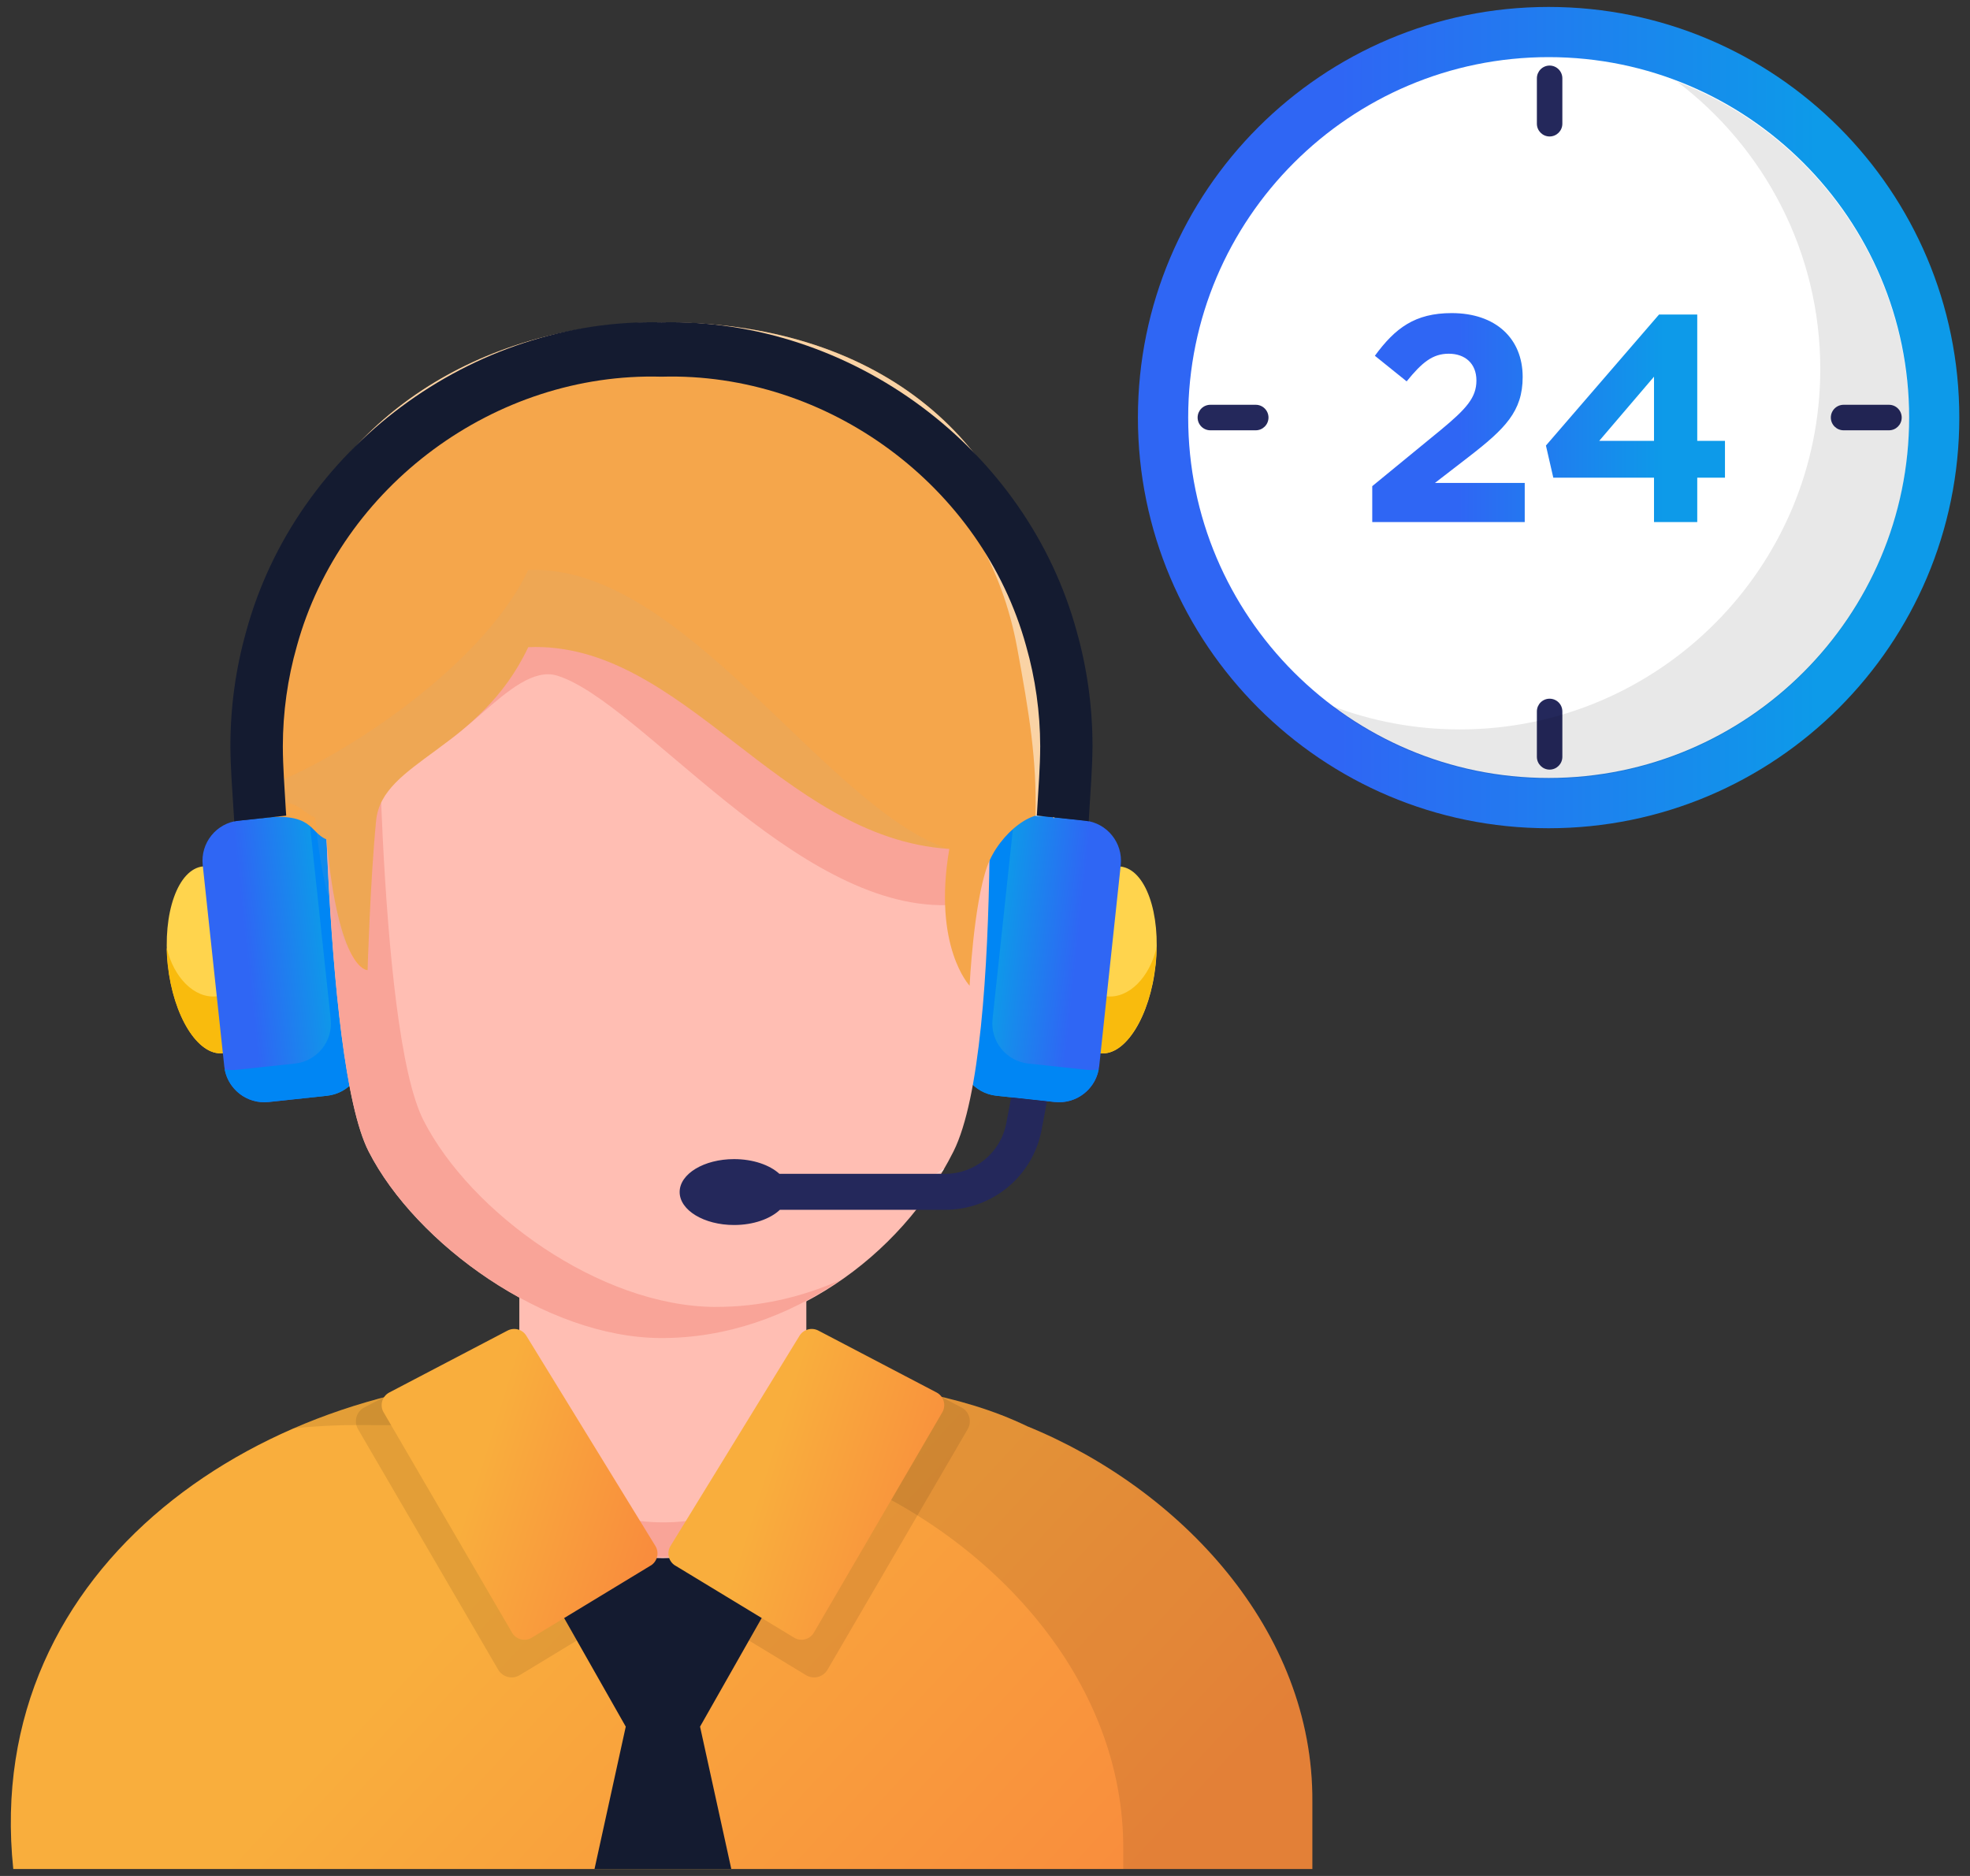 <svg xmlns="http://www.w3.org/2000/svg" width="42" height="40" fill="none" viewBox="0 0 42 40"><rect x="0" y="0" width="42" height="40" fill="#333333" stroke="none"/><g clip-path="url(#clip0_2202_7562)"><path fill="url(#paint0_linear_2202_7562)" fill-rule="evenodd" d="M33.016 0.148C37.849 0.148 41.772 4.071 41.772 8.904C41.772 13.737 37.849 17.66 33.016 17.66C28.183 17.66 24.26 13.737 24.26 8.904C24.26 4.071 28.183 0.148 33.016 0.148Z" clip-rule="evenodd"/><path fill="#fff" d="M33.017 16.588C28.779 16.588 25.332 13.14 25.332 8.903C25.332 4.666 28.779 1.218 33.017 1.218C37.254 1.218 40.702 4.666 40.702 8.903C40.702 13.14 37.254 16.588 33.017 16.588Z"/><path fill="#24285B" d="M40.273 9.175H39.305C39.155 9.175 39.033 9.053 39.033 8.903C39.033 8.753 39.155 8.631 39.305 8.631H40.273C40.423 8.631 40.544 8.753 40.544 8.903C40.544 9.053 40.423 9.175 40.273 9.175Z"/><path fill="#24285B" d="M26.773 9.175H25.804C25.654 9.175 25.533 9.053 25.533 8.903C25.533 8.753 25.655 8.631 25.804 8.631H26.773C26.922 8.631 27.044 8.753 27.044 8.903C27.044 9.053 26.922 9.175 26.773 9.175Z"/><path fill="#24285B" d="M33.037 2.91C32.888 2.91 32.766 2.788 32.766 2.638V1.67C32.766 1.52 32.888 1.398 33.037 1.398C33.187 1.398 33.309 1.52 33.309 1.67V2.638C33.309 2.788 33.187 2.91 33.037 2.91Z"/><path fill="#24285B" d="M33.037 16.41C32.888 16.41 32.766 16.288 32.766 16.138V15.169C32.766 15.019 32.888 14.898 33.037 14.898C33.187 14.898 33.309 15.019 33.309 15.169V16.138C33.309 16.288 33.187 16.41 33.037 16.41Z"/><path fill="#000" d="M35.759 1.744C37.61 3.148 38.808 5.371 38.808 7.868C38.808 12.106 35.361 15.553 31.124 15.553C30.158 15.553 29.233 15.374 28.381 15.046C29.67 16.025 31.276 16.606 33.016 16.606C37.253 16.606 40.7 13.159 40.7 8.922C40.7 5.65 38.645 2.851 35.758 1.744H35.759Z" opacity=".09"/><path fill="url(#paint1_linear_2202_7562)" d="M29.99 8.132L29.312 7.586C29.745 6.995 30.166 6.676 30.95 6.676C31.885 6.676 32.463 7.215 32.463 8.038C32.463 8.772 32.087 9.143 31.308 9.745L30.593 10.297H32.507V11.132H29.256V10.366L30.718 9.167C31.264 8.715 31.477 8.477 31.477 8.113C31.477 7.749 31.233 7.542 30.887 7.542C30.541 7.542 30.316 7.73 29.989 8.132H29.99ZM36.185 6.707V9.4H36.776V10.185H36.185V11.132H35.263V10.185H33.116L32.959 9.5L35.37 6.707H36.186H36.185ZM35.263 8.032L34.095 9.4H35.263V8.032Z"/><path fill="url(#paint2_linear_2202_7562)" d="M27.979 38.423V39.852H0.283C-0.4 33.32 5.696 29.336 11.661 29.351C14.741 29.384 19.065 29.039 21.897 30.41C25.152 31.735 28.007 34.754 27.979 38.423Z"/><path fill="#000" d="M27.98 38.422C28.008 34.753 25.152 31.735 21.898 30.409C19.066 29.038 14.742 29.385 11.662 29.35C9.807 29.345 7.94 29.728 6.268 30.453C6.721 30.409 7.175 30.384 7.63 30.385C10.71 30.419 15.034 30.073 17.866 31.444C21.121 32.77 23.976 35.788 23.948 39.457V39.852H27.981V38.422H27.98Z" opacity=".09"/><path fill="#000" d="M13.845 34.041L11.08 35.718C10.922 35.814 10.715 35.762 10.621 35.601L7.633 30.473C7.538 30.31 7.598 30.099 7.765 30.011L10.517 28.57C10.671 28.489 10.862 28.541 10.954 28.69L13.956 33.582C14.052 33.739 14.003 33.944 13.845 34.04V34.041Z" opacity=".09"/><path fill="#000" d="M14.419 34.041L17.184 35.718C17.343 35.814 17.55 35.762 17.643 35.601L20.631 30.473C20.727 30.31 20.666 30.099 20.499 30.011L17.748 28.57C17.593 28.489 17.402 28.541 17.311 28.69L14.309 33.582C14.213 33.739 14.262 33.944 14.419 34.04V34.041Z" opacity=".09"/><path fill="#141B30" d="M16.701 33.686L14.133 32.743L11.565 33.686L13.341 36.816L12.675 39.851H15.591L14.925 36.816L16.701 33.686H16.701Z"/><path fill="#FFBEB3" d="M14.132 33.224C12.442 33.224 11.072 31.854 11.072 30.164V22.03C11.14 18.012 17.123 18.007 17.191 22.03V30.164C17.191 31.864 15.809 33.226 14.132 33.224Z"/><path fill="#F9A498" d="M17.044 31.104C16.175 33.915 12.063 33.882 11.219 31.101C12.456 32.882 15.755 32.944 17.044 31.104Z"/><path fill="url(#paint3_linear_2202_7562)" d="M13.871 33.382L11.338 34.919C11.192 35.008 11.002 34.959 10.917 34.813L8.178 30.113C8.091 29.964 8.146 29.771 8.3 29.691L10.821 28.371C10.963 28.297 11.138 28.345 11.221 28.481L13.973 32.964C14.061 33.108 14.015 33.296 13.871 33.383V33.382Z"/><path fill="url(#paint4_linear_2202_7562)" d="M14.397 33.382L16.93 34.919C17.076 35.008 17.265 34.959 17.351 34.813L20.09 30.113C20.177 29.964 20.121 29.771 19.968 29.691L17.447 28.371C17.305 28.297 17.13 28.345 17.046 28.481L14.295 32.964C14.207 33.108 14.253 33.296 14.397 33.383V33.382Z"/><path fill="#FFBEB3" d="M8.041 19.024C7.897 18.3 7.207 17.625 6.259 17.831C5.313 18.038 5.31 18.922 5.454 19.648C5.461 19.685 5.927 21.646 6.202 22.058C6.475 22.471 6.872 23.255 7.538 23.032C7.978 22.885 8.238 22.1 8.341 21.535C8.445 20.968 8.041 19.025 8.041 19.025V19.024Z"/><path fill="#FFBEB3" d="M20.091 18.995C20.235 18.27 20.925 17.595 21.872 17.801C22.818 18.009 22.911 18.917 22.768 19.642C22.761 19.68 22.257 21.494 22.02 22.053C21.827 22.513 21.298 23.323 20.61 23.04C20.18 22.863 19.894 22.07 19.79 21.503C19.687 20.937 20.091 18.994 20.091 18.994V18.995Z"/><path fill="#FFD44D" d="M4.752 22.457C5.282 22.4 5.617 21.462 5.499 20.363C5.381 19.263 4.856 18.418 4.326 18.474C3.795 18.531 3.461 19.469 3.578 20.568C3.696 21.668 4.221 22.514 4.752 22.457Z"/><path fill="#FFD44D" d="M4.322 18.476C4.343 18.474 4.364 18.474 4.384 18.474C4.364 18.474 4.342 18.474 4.322 18.476Z"/><path fill="#F9BB0D" d="M4.618 21.244C4.146 21.295 3.702 20.845 3.553 20.206C3.555 20.325 3.562 20.445 3.575 20.568C3.693 21.668 4.218 22.513 4.748 22.457C5.278 22.4 5.613 21.463 5.495 20.363C5.481 20.24 5.463 20.12 5.44 20.004C5.429 20.66 5.09 21.193 4.617 21.243L4.618 21.244Z"/><path fill="#FFD44D" d="M4.322 18.476C4.302 18.477 4.281 18.481 4.262 18.486C4.282 18.482 4.302 18.477 4.322 18.476Z"/><path fill="url(#paint5_linear_2202_7562)" d="M6.331 17.365L5.086 17.498C4.613 17.549 4.271 17.973 4.322 18.445L4.781 22.734C4.832 23.206 5.256 23.548 5.728 23.498L6.974 23.364C7.446 23.314 7.788 22.89 7.737 22.417L7.278 18.129C7.228 17.656 6.804 17.314 6.331 17.365Z"/><path fill="#0086F4" d="M6.581 17.376C6.585 17.398 6.589 17.421 6.592 17.443L7.051 21.731C7.102 22.203 6.759 22.628 6.287 22.678L5.042 22.811C4.955 22.821 4.871 22.816 4.789 22.8C4.871 23.238 5.276 23.546 5.725 23.497L6.97 23.364C7.442 23.313 7.784 22.89 7.734 22.417L7.275 18.129C7.234 17.743 6.943 17.445 6.581 17.375V17.376Z"/><path fill="#FFD44D" d="M24.638 20.571C24.755 19.471 24.421 18.534 23.89 18.477C23.36 18.42 22.835 19.266 22.717 20.365C22.599 21.465 22.934 22.402 23.464 22.459C23.994 22.516 24.52 21.671 24.638 20.571Z"/><path fill="#FFD44D" d="M23.888 18.476C23.866 18.474 23.846 18.474 23.826 18.474C23.846 18.474 23.867 18.474 23.888 18.476Z"/><path fill="#F9BB0D" d="M23.592 21.244C24.064 21.295 24.507 20.845 24.657 20.206C24.655 20.325 24.648 20.445 24.635 20.568C24.517 21.668 23.992 22.513 23.462 22.457C22.932 22.4 22.597 21.463 22.715 20.363C22.729 20.24 22.747 20.12 22.77 20.004C22.781 20.66 23.12 21.193 23.593 21.243L23.592 21.244Z"/><path fill="#FFD44D" d="M23.889 18.476C23.909 18.477 23.93 18.481 23.949 18.486C23.929 18.482 23.909 18.477 23.889 18.476Z"/><path fill="url(#paint6_linear_2202_7562)" d="M21.243 23.363L22.488 23.497C22.961 23.547 23.385 23.206 23.435 22.733L23.894 18.444C23.945 17.972 23.603 17.548 23.131 17.497L21.885 17.364C21.413 17.314 20.989 17.655 20.938 18.128L20.479 22.417C20.428 22.889 20.77 23.313 21.243 23.363Z"/><path fill="#0086F4" d="M21.631 17.376C21.627 17.398 21.623 17.421 21.62 17.443L21.161 21.731C21.11 22.203 21.453 22.628 21.925 22.678L23.17 22.811C23.257 22.821 23.341 22.816 23.423 22.8C23.341 23.238 22.936 23.546 22.487 23.497L21.242 23.364C20.769 23.313 20.428 22.89 20.477 22.417L20.936 18.129C20.978 17.743 21.268 17.445 21.631 17.375V17.376Z"/><path fill="#FFBEB3" d="M21.017 13.57C21.017 10.424 19.068 7.267 13.907 7.267C8.746 7.267 6.873 10.721 6.873 13.868C6.873 14.033 6.857 22.588 7.859 24.552C8.861 26.517 11.619 28.521 14.083 28.531C16.776 28.541 19.197 26.811 20.328 24.552C21.459 22.294 21.018 13.569 21.018 13.569L21.017 13.57Z"/><path fill="#F9A498" d="M8.858 14.278C8.903 14.31 8.943 14.337 8.995 14.375C9.136 14.508 8.427 16.088 8.634 16.096C9.656 16.311 10.882 14.097 11.882 14.407C13.64 14.954 16.947 19.387 20.193 19.299C21.047 18.477 21.018 13.57 21.018 13.57C21.018 10.424 19.069 7.267 13.908 7.267C9.632 7.267 7.618 9.639 7.051 12.241C7.849 12.582 8.517 13.242 8.859 14.278H8.858Z"/><g style="mix-blend-mode:multiply"><path fill="#EFE8E4" d="M20.094 24.968C20.105 24.95 20.118 24.934 20.129 24.916C20.071 24.958 20.011 24.996 19.951 25.037C19.999 25.016 20.046 24.991 20.094 24.968Z"/></g><path fill="#F9A498" d="M15.252 27.867C12.789 27.857 10.03 25.853 9.029 23.889C8.027 21.925 8.043 13.369 8.043 13.204C8.043 11.794 8.436 10.333 9.317 9.139C9.409 8.882 9.516 8.63 9.641 8.384C7.673 9.656 6.875 11.823 6.875 13.867C6.875 14.032 6.859 22.588 7.861 24.552C8.863 26.516 11.621 28.521 14.085 28.53C15.481 28.536 16.797 28.062 17.904 27.3C17.081 27.662 16.184 27.871 15.254 27.866L15.252 27.867Z"/><path fill="#F5A64B" d="M22.171 12.819C21.537 9.355 18.708 6.844 14.082 6.873C9.471 6.902 6.44 9.728 5.834 12.934C5.574 14.307 5.345 15.9 5.453 17.455C6.693 17.283 6.584 17.748 6.962 17.898C7.22 20.727 7.837 20.685 7.837 20.685C7.837 20.685 7.893 18.764 8.019 17.494C8.145 16.225 10.223 15.995 11.262 13.799C14.553 13.656 16.63 17.871 20.239 18.101C19.882 20.187 20.672 21.017 20.672 21.017C20.672 21.017 20.755 19.293 21.046 18.476C21.3 17.764 22.104 17.14 22.479 17.449C22.658 16.153 22.523 14.733 22.172 12.819H22.171Z"/><g style="mix-blend-mode:soft-light" opacity=".5"><path fill="#fff" d="M22.171 12.819C21.537 9.355 18.707 6.844 14.082 6.873C10.035 6.898 7.206 9.079 6.164 11.78C7.461 9.559 10.063 7.89 13.597 7.868C18.223 7.84 21.051 10.351 21.686 13.815C21.945 15.222 22.106 16.204 22.077 17.403C22.228 17.431 22.369 17.359 22.477 17.448C22.657 16.152 22.521 14.732 22.171 12.818V12.819Z"/></g><g style="mix-blend-mode:multiply" opacity=".1"><path fill="#AFAAA8" d="M11.261 12.154C10.222 14.349 6.874 16.418 5.481 16.828C5.476 16.757 5.475 16.674 5.471 16.598C5.445 17.284 5.416 16.923 5.453 17.455C6.233 16.813 6.34 17.281 6.718 17.432C6.976 20.261 7.836 20.685 7.836 20.685C7.836 20.685 7.892 18.764 8.018 17.494C8.144 16.225 10.222 15.995 11.261 13.799C14.537 13.656 16.613 17.831 20.193 18.095C17.553 17.178 14.552 12.011 11.261 12.154Z"/></g><path fill="#141B30" d="M4.996 17.514C5.024 17.508 5.053 17.503 5.082 17.5L6.102 17.391C6.099 17.348 6.096 17.303 6.093 17.262C6.069 16.809 6.031 16.363 6.03 15.912C6.031 15.191 6.131 14.469 6.329 13.776C7.269 10.36 10.562 7.931 14.103 8.032C17.645 7.93 20.937 10.36 21.877 13.775C22.075 14.469 22.175 15.19 22.177 15.911C22.176 16.362 22.137 16.808 22.113 17.261C22.11 17.302 22.108 17.347 22.105 17.39L23.124 17.499C23.154 17.502 23.183 17.507 23.211 17.513C23.215 17.435 23.219 17.371 23.222 17.327C23.249 16.86 23.289 16.383 23.292 15.91C23.292 15.087 23.181 14.264 22.957 13.47C21.897 9.566 18.145 6.778 14.102 6.873C10.06 6.778 6.307 9.567 5.247 13.47C5.023 14.264 4.912 15.087 4.912 15.91C4.914 16.384 4.954 16.86 4.982 17.327C4.985 17.371 4.989 17.434 4.994 17.513L4.996 17.514Z"/><path fill="#24285B" d="M21.558 23.4L21.454 23.948C21.336 24.575 20.788 25.029 20.15 25.029H16.617C16.409 24.839 16.054 24.715 15.65 24.715C15.01 24.715 14.49 25.029 14.49 25.417C14.49 25.805 15.01 26.12 15.65 26.12C16.061 26.12 16.421 25.991 16.627 25.796H20.151C21.157 25.796 22.021 25.078 22.207 24.091L22.321 23.485L21.559 23.401L21.558 23.4Z"/></g><defs><linearGradient id="paint0_linear_2202_7562" x1="28.552" x2="38.725" y1="8.904" y2="8.91" gradientUnits="userSpaceOnUse"><stop stop-color="#2F66F4"/><stop offset="1" stop-color="#0D9AE9"/></linearGradient><linearGradient id="paint1_linear_2202_7562" x1="31.099" x2="35.467" y1="8.904" y2="8.908" gradientUnits="userSpaceOnUse"><stop stop-color="#2F66F4"/><stop offset="1" stop-color="#0D9AE9"/></linearGradient><linearGradient id="paint2_linear_2202_7562" x1="19.674" x2="9.11" y1="44.807" y2="35.013" gradientUnits="userSpaceOnUse"><stop stop-color="#F98D3D"/><stop offset="1" stop-color="#F9AE3D"/></linearGradient><linearGradient id="paint3_linear_2202_7562" x1="12.257" x2="8.463" y1="38.086" y2="36.903" gradientUnits="userSpaceOnUse"><stop stop-color="#F98D3D"/><stop offset="1" stop-color="#F9AE3D"/></linearGradient><linearGradient id="paint4_linear_2202_7562" x1="18.371" x2="14.576" y1="38.086" y2="36.903" gradientUnits="userSpaceOnUse"><stop stop-color="#F98D3D"/><stop offset="1" stop-color="#F9AE3D"/></linearGradient><linearGradient id="paint5_linear_2202_7562" x1="5.276" x2="6.993" y1="20.512" y2="20.329" gradientUnits="userSpaceOnUse"><stop stop-color="#2F66F4"/><stop offset="1" stop-color="#0D9AE9"/></linearGradient><linearGradient id="paint6_linear_2202_7562" x1="22.94" x2="21.223" y1="20.511" y2="20.327" gradientUnits="userSpaceOnUse"><stop stop-color="#2F66F4"/><stop offset="1" stop-color="#0D9AE9"/></linearGradient><clipPath id="clip0_2202_7562"><rect width="42" height="40" fill="#fff"/></clipPath></defs></svg>